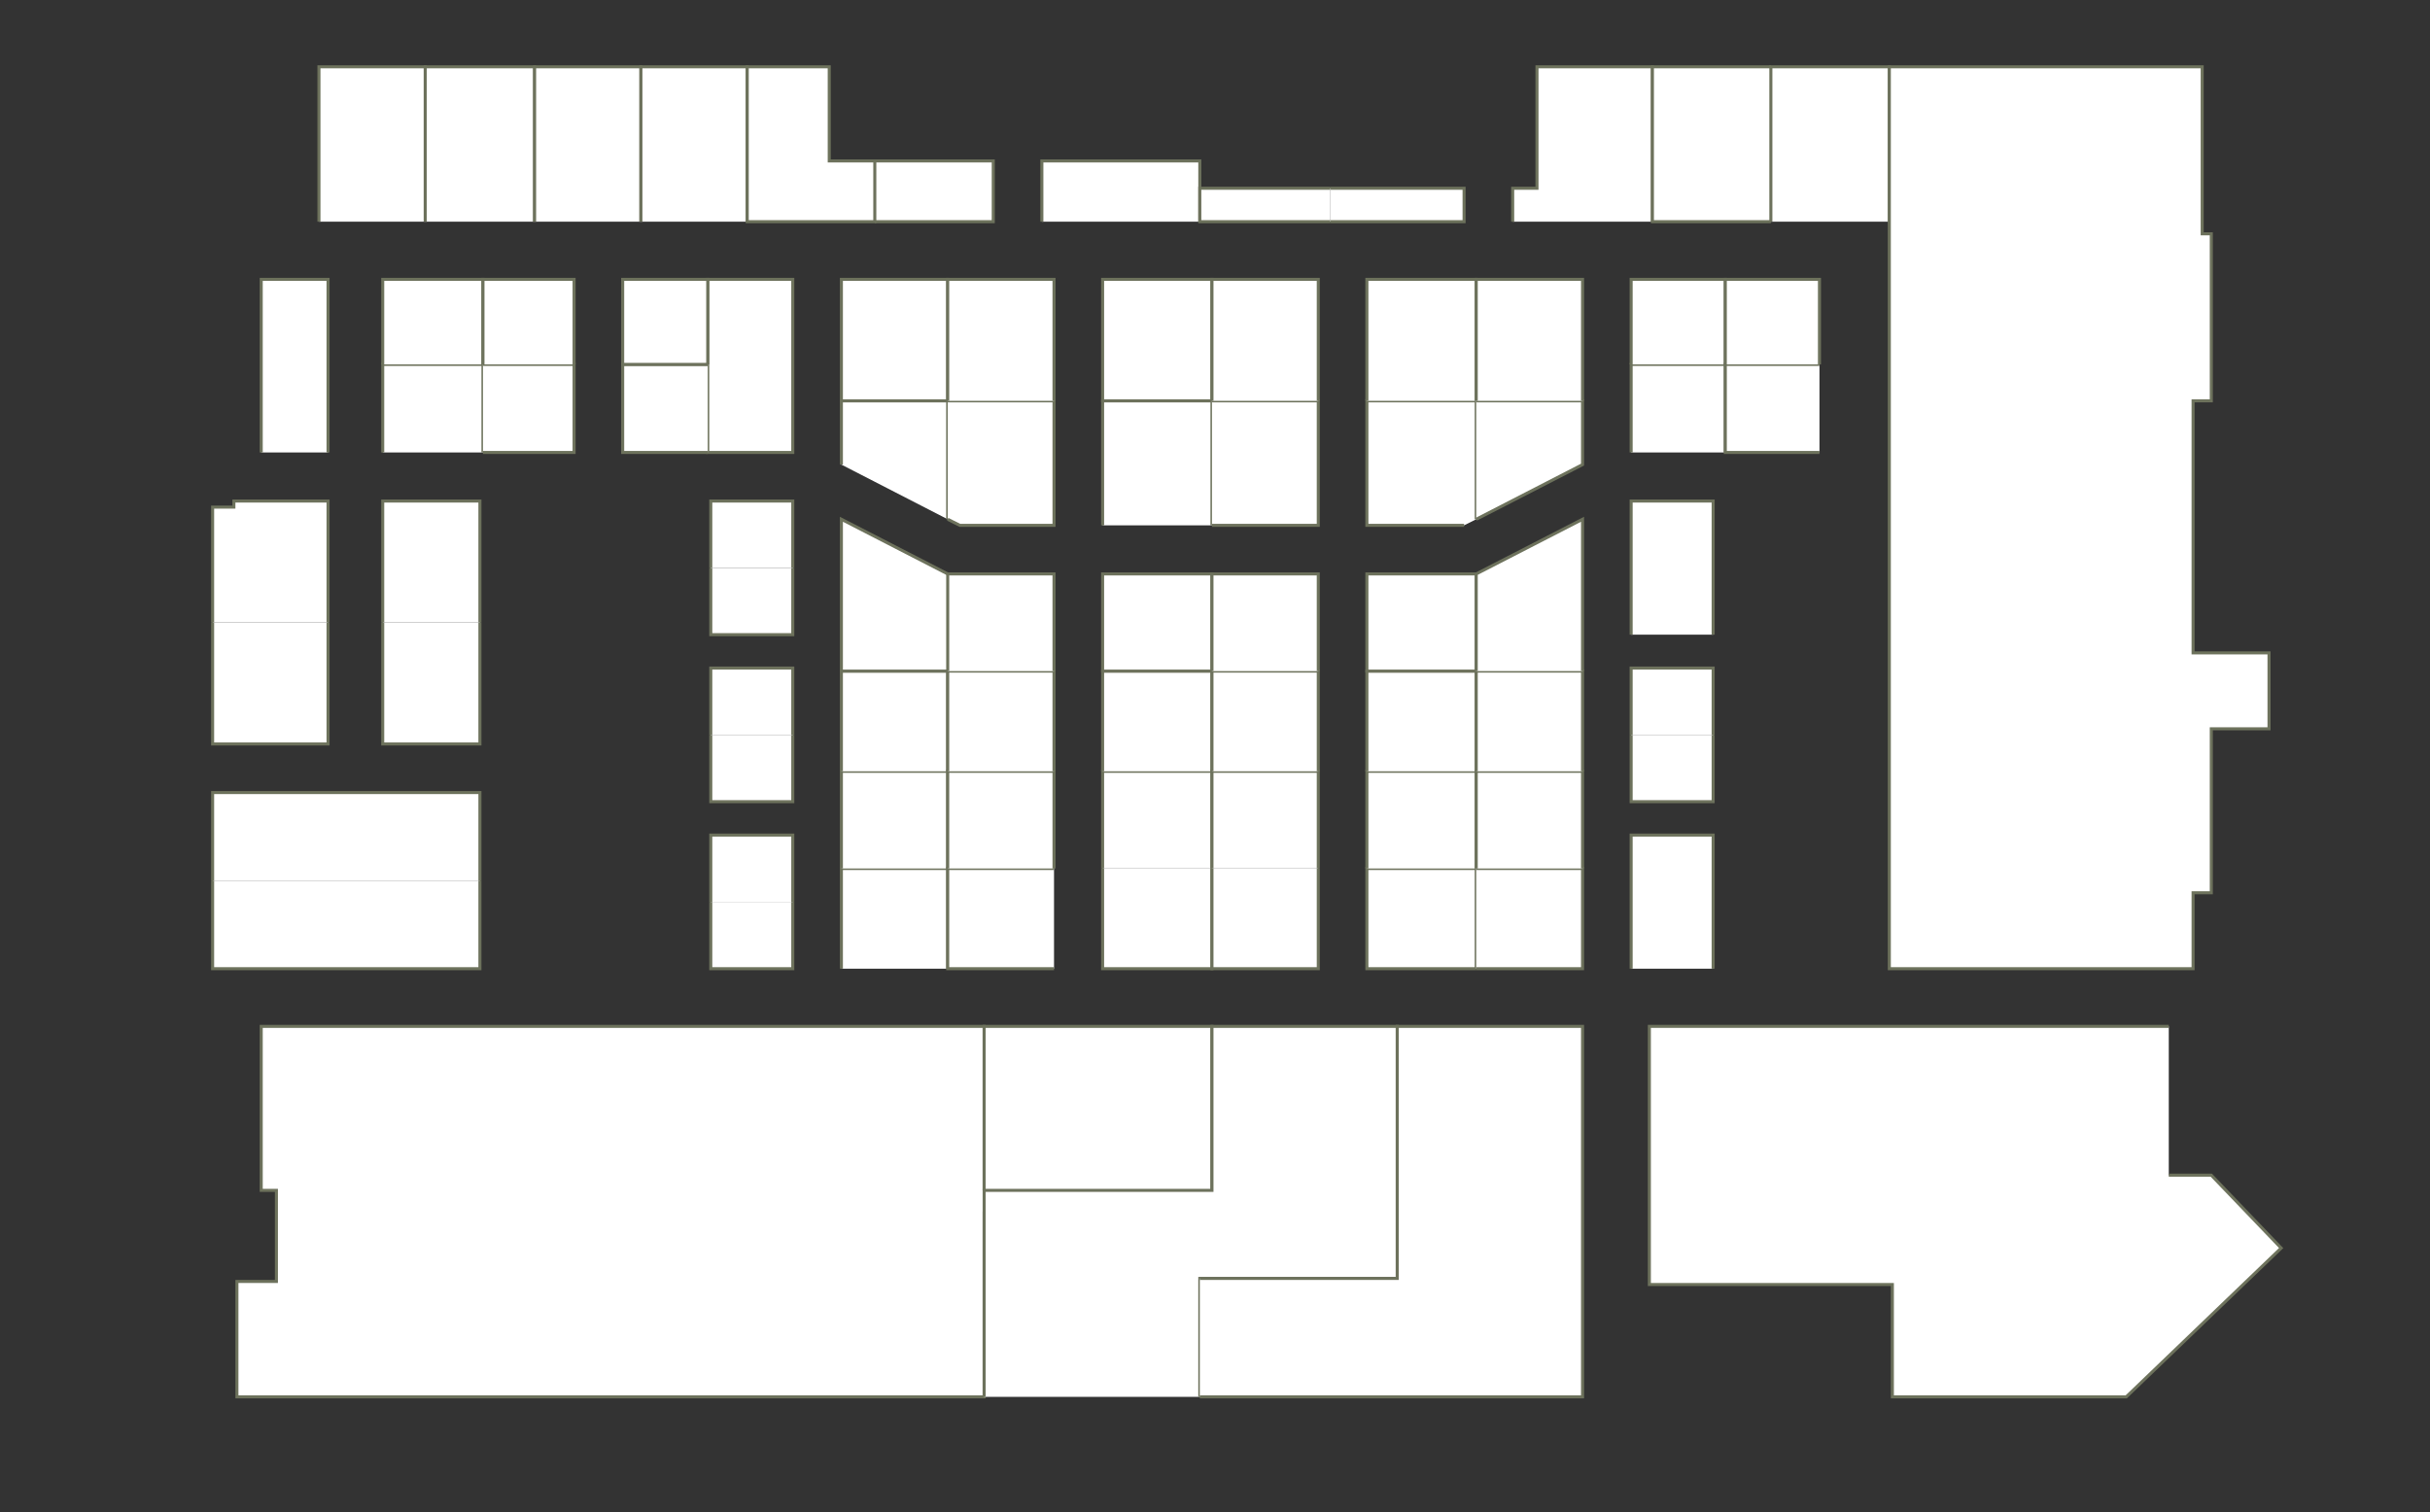 <?xml version="1.0" encoding="utf-8" ?>
<svg baseProfile="full" height="498" version="1.1" width="800" xmlns="http://www.w3.org/2000/svg" xmlns:ev="http://www.w3.org/2001/xml-events" xmlns:xlink="http://www.w3.org/1999/xlink"><rect width="100%" height="100%" fill="#333333" stroke="none"/><defs /><g id="2A01" stroke="red"><polyline fill="#FFFFFF" points="70,290 70,261 158,261 158,290" stroke="#6d725c" /></g><g id="2A02" stroke="red"><polyline fill="#FFFFFF" points="158,290 158,319 70,319 70,290" stroke="#6d725c" /></g><g id="2A03" stroke="red"><polyline fill="#FFFFFF" points="108,205 108,245 70,245 70,205" stroke="#6d725c" /></g><g id="2A05" stroke="red"><polyline fill="#FFFFFF" points="70,205 70,167 77,167 77,165 108,165 108,205" stroke="#6d725c" /></g><g id="2A06A" stroke="red"><polyline fill="#FFFFFF" points="158,205 158,245 126,245 126,205" stroke="#6d725c" /></g><g id="2A06B" stroke="red"><polyline fill="#FFFFFF" points="126,205 126,165 158,165 158,205" stroke="#6d725c" /></g><g id="2A07" stroke="red"><polyline fill="#FFFFFF" points="86,149 86,92 108,92 108,149" stroke="#6d725c" /></g><g id="2A08A" stroke="red"><polyline fill="#FFFFFF" points="126,149 126,120 159,120 159,149" stroke="#6d725c" /></g><g id="2A08B" stroke="red"><polyline fill="#FFFFFF" points="126,120 126,92 159,92 159,120" stroke="#6d725c" /></g><g id="2A09A" stroke="red"><polyline fill="#FFFFFF" points="159,120 189,120 189,149 159,149" stroke="#6d725c" /></g><g id="2A09B" stroke="red"><polyline fill="#FFFFFF" points="159,120 159,92 189,92 189,120 189,120" stroke="#6d725c" /></g><g id="2A11" stroke="red"><polyline fill="#FFFFFF" points="105,73 105,22 140,22 140,73" stroke="#6d725c" /></g><g id="2A12" stroke="red"><polyline fill="#FFFFFF" points="140,73 140,22 176,22 176,73" stroke="#6d725c" /></g><g id="2A13" stroke="red"><polyline fill="#FFFFFF" points="176,73 176,22 211,22 211,73" stroke="#6d725c" /></g><g id="2A14" stroke="red"><polyline fill="#FFFFFF" points="211,73 211,22 246,22 246,73" stroke="#6d725c" /></g><g id="2B01A" stroke="red"><polyline fill="#FFFFFF" points="261,297 261,319 234,319 234,297" stroke="#6d725c" /></g><g id="2B01B" stroke="red"><polyline fill="#FFFFFF" points="234,297 234,275 261,275 261,297" stroke="#6d725c" /></g><g id="2B02A" stroke="red"><polyline fill="#FFFFFF" points="277,319 277,286 312,286 312,319" stroke="#6d725c" /></g><g id="2B02B" stroke="red"><polyline fill="#FFFFFF" points="277,286 277,254 312,254 312,286" stroke="#6d725c" /></g><g id="2B03" stroke="red"><polyline fill="#FFFFFF" points="261,242 261,264 234,264 234,242" stroke="#6d725c" /></g><g id="2B04" stroke="red"><polyline fill="#FFFFFF" points="277,254 277,221 312,221 312,221 312,254" stroke="#6d725c" /></g><g id="2B05" stroke="red"><polyline fill="#FFFFFF" points="234,242 234,220 261,220 261,242" stroke="#6d725c" /></g><g id="2B06" stroke="red"><polyline fill="#FFFFFF" points="312,221 277,221 277,171 312,189" stroke="#6d725c" /></g><g id="2B07A" stroke="red"><polyline fill="#FFFFFF" points="261,187 261,209 234,209 234,187" stroke="#6d725c" /></g><g id="2B07B" stroke="red"><polyline fill="#FFFFFF" points="234,187 234,165 261,165 261,187" stroke="#6d725c" /></g><g id="2B08" stroke="red"><polyline fill="#FFFFFF" points="277,153 277,132 312,132 312,171" stroke="#6d725c" /></g><g id="2B09A" stroke="red"><polyline fill="#FFFFFF" points="261,120 261,120 261,149 233,149 233,120" stroke="#6d725c" /></g><g id="2B09B" stroke="red"><polyline fill="#FFFFFF" points="233,120 233,92 233,92 261,92 261,120" stroke="#6d725c" /></g><g id="2B10" stroke="red"><polyline fill="#FFFFFF" points="312,132 277,132 277,92 312,92 312,119 312,132" stroke="#6d725c" /></g><g id="2B11A" stroke="red"><polyline fill="#FFFFFF" points="233,149 205,149 205,120 233,120" stroke="#6d725c" /></g><g id="2B11B" stroke="red"><polyline fill="#FFFFFF" points="233,120 205,120 205,92 233,92 233,120" stroke="#6d725c" /></g><g id="2B12" stroke="red"><polyline fill="#FFFFFF" points="288,53 327,53 327,73 288,73" stroke="#6d725c" /></g><g id="2B13" stroke="red"><polyline fill="#FFFFFF" points="288,53 288,73 288,73 246,73 246,22 273,22 273,53 288,53 288,53" stroke="#6d725c" /></g><g id="2C01A" stroke="red"><polyline fill="#FFFFFF" points="347,319 312,319 312,319 312,286 347,286" stroke="#6d725c" /></g><g id="2C01B" stroke="red"><polyline fill="#FFFFFF" points="312,286 312,254 347,254 347,254 347,286 347,286" stroke="#6d725c" /></g><g id="2C02A" stroke="red"><polyline fill="#FFFFFF" points="399,286 399,319 363,319 363,286" stroke="#6d725c" /></g><g id="2C02B" stroke="red"><polyline fill="#FFFFFF" points="363,286 363,286 363,254 363,254 399,254 399,286" stroke="#6d725c" /></g><g id="2C03" stroke="red"><polyline fill="#FFFFFF" points="312,254 312,221 347,221 347,254" stroke="#6d725c" /></g><g id="2C04" stroke="red"><polyline fill="#FFFFFF" points="363,254 363,221 399,221 399,254" stroke="#6d725c" /></g><g id="2C05" stroke="red"><polyline fill="#FFFFFF" points="312,221 312,221 312,189 347,189 347,221" stroke="#6d725c" /></g><g id="2C06" stroke="red"><polyline fill="#FFFFFF" points="399,221 363,221 363,189 399,189 399,221" stroke="#6d725c" /></g><g id="2C07" stroke="red"><polyline fill="#FFFFFF" points="312,132 347,132 347,173 316,173 312,171" stroke="#6d725c" /></g><g id="2C08" stroke="red"><polyline fill="#FFFFFF" points="363,173 363,132 399,132 399,173" stroke="#6d725c" /></g><g id="2C09" stroke="red"><polyline fill="#FFFFFF" points="312,132 312,119 312,92 347,92 347,132" stroke="#6d725c" /></g><g id="2C10" stroke="red"><polyline fill="#FFFFFF" points="399,132 399,132 363,132 363,92 399,92 399,132" stroke="#6d725c" /></g><g id="2C12" stroke="red"><polyline fill="#FFFFFF" points="343,73 343,53 395,53 395,73" stroke="#6d725c" /></g><g id="2D01A" stroke="red"><polyline fill="#FFFFFF" points="434,286 434,319 399,319 399,286" stroke="#6d725c" /></g><g id="2D01B" stroke="red"><polyline fill="#FFFFFF" points="399,286 399,254 434,254 434,254 434,286 434,286" stroke="#6d725c" /></g><g id="2D02A" stroke="red"><polyline fill="#FFFFFF" points="486,319 450,319 450,286 486,286 486,319" stroke="#6d725c" /></g><g id="2D02B" stroke="red"><polyline fill="#FFFFFF" points="450,286 450,286 450,254 450,254 486,254 486,286" stroke="#6d725c" /></g><g id="2D03" stroke="red"><polyline fill="#FFFFFF" points="399,254 399,221 434,221 434,254" stroke="#6d725c" /></g><g id="2D04" stroke="red"><polyline fill="#FFFFFF" points="450,254 450,221 486,221 486,254" stroke="#6d725c" /></g><g id="2D05" stroke="red"><polyline fill="#FFFFFF" points="399,221 399,221 399,189 434,189 434,221" stroke="#6d725c" /></g><g id="2D06" stroke="red"><polyline fill="#FFFFFF" points="486,221 450,221 450,189 486,189 486,221" stroke="#6d725c" /></g><g id="2D07" stroke="red"><polyline fill="#FFFFFF" points="399,132 434,132 434,132 434,132 434,173 399,173" stroke="#6d725c" /></g><g id="2D08" stroke="red"><polyline fill="#FFFFFF" points="482,173 450,173 450,132 486,132 486,171" stroke="#6d725c" /></g><g id="2D09" stroke="red"><polyline fill="#FFFFFF" points="399,132 399,92 434,92 434,132" stroke="#6d725c" /></g><g id="2D10" stroke="red"><polyline fill="#FFFFFF" points="450,132 450,132 450,92 486,92 486,132" stroke="#6d725c" /></g><g id="2D11" stroke="red"><polyline fill="#FFFFFF" points="438,73 395,73 395,62 438,62 438,62" stroke="#6d725c" /></g><g id="2D12" stroke="red"><polyline fill="#FFFFFF" points="438,62 482,62 482,73 438,73" stroke="#6d725c" /></g><g id="2E01" stroke="red"><polyline fill="#FFFFFF" points="486,286 521,286 521,319 486,319" stroke="#6d725c" /></g><g id="2E02" stroke="red"><polyline fill="#FFFFFF" points="537,319 537,275 564,275 564,319" stroke="#6d725c" /></g><g id="2E04A" stroke="red"><polyline fill="#FFFFFF" points="564,242 564,264 537,264 537,242" stroke="#6d725c" /></g><g id="2E04B" stroke="red"><polyline fill="#FFFFFF" points="537,242 537,220 564,220 564,242" stroke="#6d725c" /></g><g id="2E05A" stroke="red"><polyline fill="#FFFFFF" points="486,286 486,254 521,254 521,286" stroke="#6d725c" /></g><g id="2E05B" stroke="red"><polyline fill="#FFFFFF" points="486,254 486,221 486,221 521,221 521,254" stroke="#6d725c" /></g><g id="2E06" stroke="red"><polyline fill="#FFFFFF" points="537,209 537,165 564,165 564,209" stroke="#6d725c" /></g><g id="2E07" stroke="red"><polyline fill="#FFFFFF" points="486,221 486,189 521,171 521,221" stroke="#6d725c" /></g><g id="2E09" stroke="red"><polyline fill="#FFFFFF" points="486,132 521,132 521,132 521,153 486,171" stroke="#6d725c" /></g><g id="2E10A" stroke="red"><polyline fill="#FFFFFF" points="537,149 537,120 568,120 568,149" stroke="#6d725c" /></g><g id="2E10B" stroke="red"><polyline fill="#FFFFFF" points="537,120 537,92 568,92 568,120" stroke="#6d725c" /></g><g id="2E11" stroke="red"><polyline fill="#FFFFFF" points="486,132 486,132 486,92 521,92 521,132" stroke="#6d725c" /></g><g id="2E12A" stroke="red"><polyline fill="#FFFFFF" points="599,149 568,149 568,120 599,120" stroke="#6d725c" /></g><g id="2E12B" stroke="red"><polyline fill="#FFFFFF" points="568,120 568,92 599,92 599,120" stroke="#6d725c" /></g><g id="2E13" stroke="red"><polyline fill="#FFFFFF" points="498,73 498,62 506,62 506,22 544,22 544,73" stroke="#6d725c" /></g><g id="2E14" stroke="red"><polyline fill="#FFFFFF" points="583,73 544,73 544,22 583,22 583,22" stroke="#6d725c" /></g><g id="2E16" stroke="red"><polyline fill="#FFFFFF" points="583,73 583,22 622,22 622,73 622,73" stroke="#6d725c" /></g><g id="2Y01" stroke="red"><polyline fill="#FFFFFF" points="324,399 324,460 324,460 78,460 78,422 91,422 91,392 86,392 86,338 324,338 324,392" stroke="#6d725c" /></g><g id="2Y02" stroke="red"><polyline fill="#FFFFFF" points="324,392 324,392 324,392 324,338 399,338 399,392" stroke="#6d725c" /></g><g id="2Y03A" stroke="red"><polyline fill="#FFFFFF" points="714,387 728,387 751,411 700,460 623,460 623,423 543,423 543,338 714,338" stroke="#6d725c" /></g><g id="2Y03B" stroke="red"><polyline fill="#FFFFFF" points="324,460 324,392 399,392 399,392 399,338 460,338 460,421 395,421 395,460" stroke="#6d725c" /></g><g id="2Y03C" stroke="red"><polyline fill="#FFFFFF" points="395,421 460,421 460,338 521,338 521,460 395,460 395,460" stroke="#6d725c" /></g><g id="2Y04" stroke="red"><polyline fill="#FFFFFF" points="622,73 622,22 622,22 725,22 725,77 728,77 728,99 728,99 728,132 722,132 722,215 747,215 747,240 728,240 728,247 728,247 728,294 722,294 722,319 622,319 622,73" stroke="#6d725c" /></g></svg>